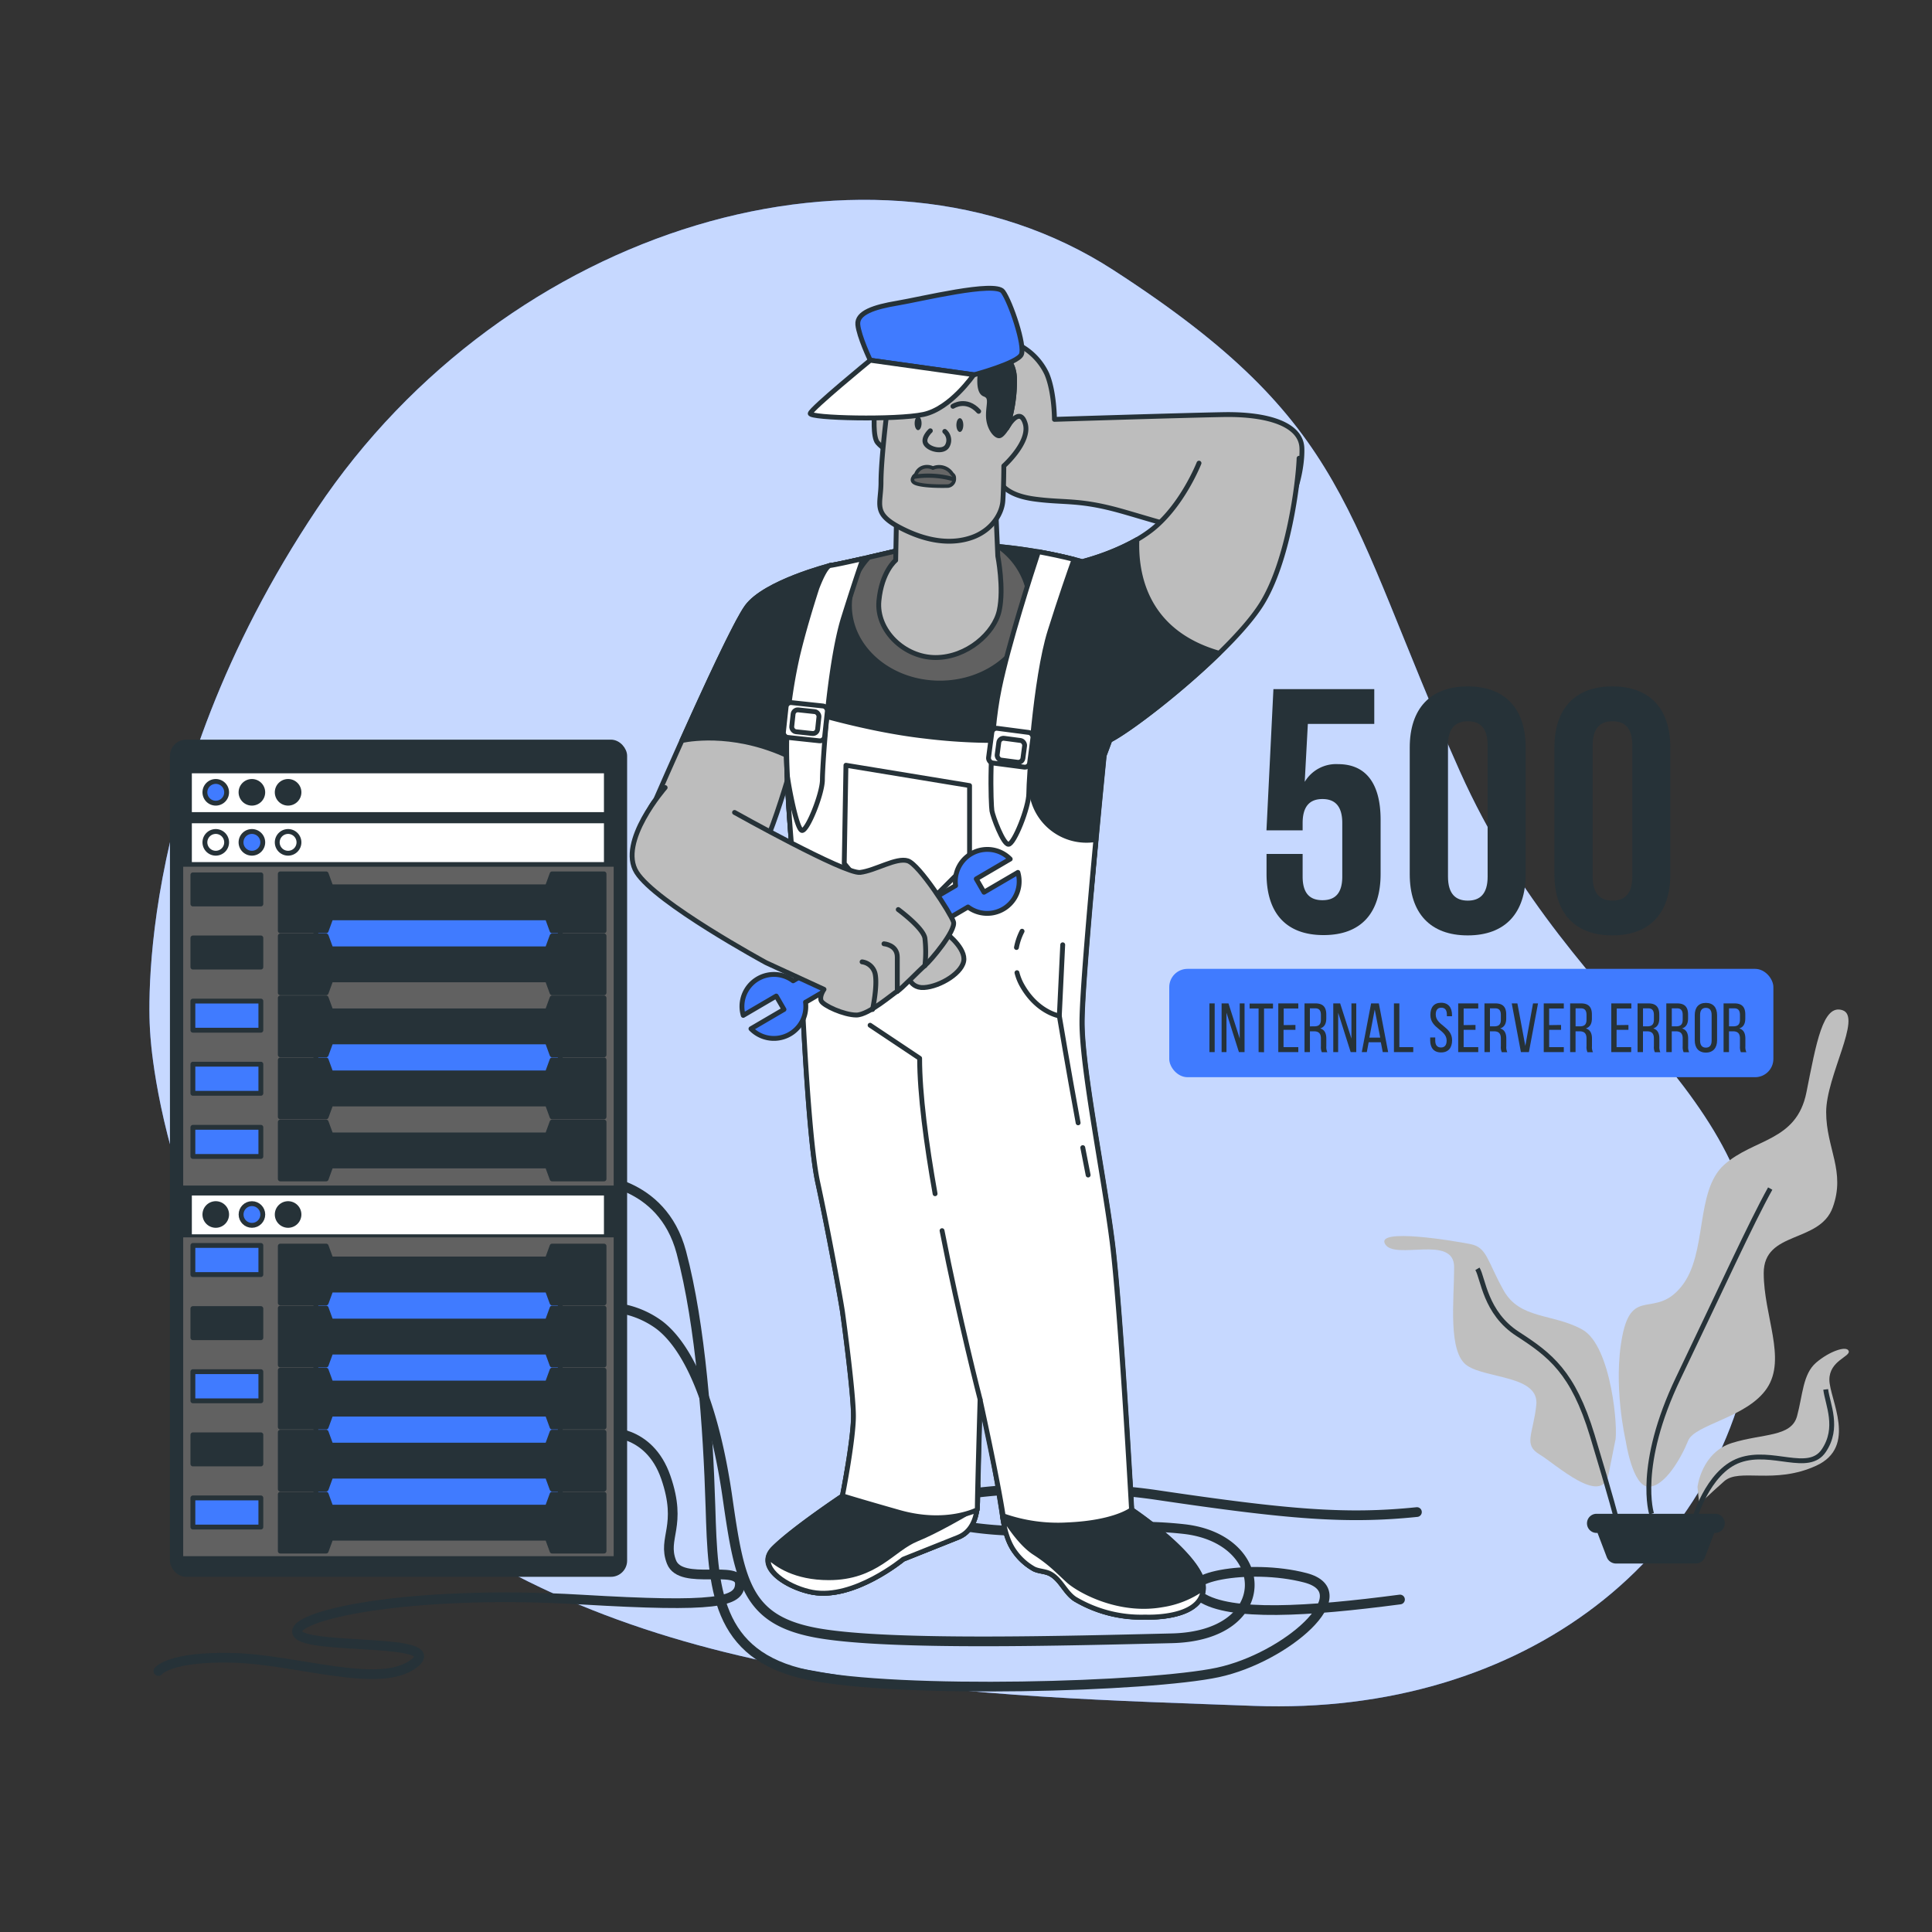 <svg xmlns="http://www.w3.org/2000/svg" viewBox="0 0 500 500"><rect x="0" y="0" width="500" height="500" fill="#333333" stroke="none"/><g id="freepik--background-simple--inject-20"><path d="M38.89,267.6s3.64,74.59,66.63,122.46,149.19,48.81,219,51.42,122.72-38.6,129.8-98.67-46.49-76-76.53-143.24S350,109.89,288.09,69.86,131,58.46,82,131.74,38.89,267.6,38.89,267.6Z" style="fill:#407BFF"></path><path d="M38.89,267.6s3.64,74.59,66.63,122.46,149.19,48.81,219,51.42,122.72-38.6,129.8-98.67-46.49-76-76.53-143.24S350,109.89,288.09,69.86,131,58.46,82,131.74,38.89,267.6,38.89,267.6Z" style="fill:#fff;opacity:0.7"></path></g><g id="freepik--Plants--inject-20"><path d="M420.73,372.86s-3.4-14.45-.85-27.21,8.5-4.25,15.31-12.76,3.4-24.66,11.05-31.47,18.71-5.95,21.26-18.71,4.26-23,9.36-21.26-4.25,17-4.25,26.37,5.1,15.3,1.7,24.66-17.86,5.95-17.86,17,5.95,22.11.85,29.77-18.71,9.35-20.41,13.6-6,11.91-10.21,11.91S420.73,372.86,420.73,372.86Z" style="fill:#bfbfbf"></path><path d="M418,373c.85-2.55-.85-24.66-8.5-28.91s-16.16-2.55-20.41-10.21-4.26-11.05-8.51-11.9-24.66-4.26-22.11,0,17.86-2.56,17.86,5.95-1.7,22.11,3.4,25.51,18.71,2.55,17.86,10.21-3.4,10.2.85,12.76,16.16,13.6,17.86,5.1Z" style="fill:#bfbfbf"></path><path d="M427.43,391.77s-4-12.39,6.93-35.17,18.82-40.11,23.77-49" style="fill:none;stroke:#263238;stroke-miterlimit:10;stroke-width:1.257px"></path><path d="M418.51,393.75s-1.48-5.95-6.44-22.29-10.89-20.8-19.31-26.25-8.91-14.36-10.4-16.84" style="fill:none;stroke:#263238;stroke-miterlimit:10;stroke-width:1.257px"></path><path d="M439.31,384.83s1-8.91,8.92-11.39,15.35-1.48,16.84-6.93,1.48-10.9,4.95-13.87,7.92-4.46,8.42-3-5,2.48-5,7.43,7.43,17.33-3.46,22.28-19.81.5-23.77,4-6.44,5.94-6.44,5.94Z" style="fill:#bfbfbf"></path><path d="M438.32,393.75s3.47-12.88,11.89-15.85S468,381.37,472,375.42s1-11.88.49-15.84" style="fill:none;stroke:#263238;stroke-miterlimit:10;stroke-width:1.257px"></path><path d="M443.89,391.77h-30.7a2.47,2.47,0,0,0-2.48,2.47h0a2.48,2.48,0,0,0,2.48,2.48h.25l2.39,6.27a2.57,2.57,0,0,0,2.4,1.65h20.63a2.58,2.58,0,0,0,2.4-1.65l2.39-6.27h.24a2.48,2.48,0,0,0,2.48-2.48h0A2.47,2.47,0,0,0,443.89,391.77Z" style="fill:#263238"></path></g><g id="freepik--Text--inject-20"><rect x="302.6" y="250.74" width="156.35" height="28.04" rx="4.73" style="fill:#407BFF"></rect><path d="M314.36,259.68v12.6H313v-12.6Z" style="fill:#263238"></path><path d="M317.41,272.28h-1.26v-12.6h1.78l2.91,9.11v-9.11h1.25v12.6h-1.46l-3.22-10.19Z" style="fill:#263238"></path><path d="M325.72,272.28V261H323.4v-1.28h6.05V261h-2.32v11.32Z" style="fill:#263238"></path><path d="M335.26,265.26v1.26h-3.08V271H336v1.28h-5.18v-12.6H336V261h-3.78v4.3Z" style="fill:#263238"></path><path d="M340.43,259.68c2,0,2.81,1,2.81,2.88v1c0,1.39-.49,2.25-1.57,2.6,1.15.34,1.58,1.28,1.58,2.63v2a3.07,3.07,0,0,0,.26,1.51h-1.43a3.33,3.33,0,0,1-.23-1.53v-2c0-1.42-.67-1.87-1.84-1.87h-1v5.38h-1.4v-12.6Zm-.36,5.94c1.11,0,1.78-.36,1.78-1.73v-1.21c0-1.13-.41-1.72-1.46-1.72H339v4.66Z" style="fill:#263238"></path><path d="M346.31,272.28h-1.26v-12.6h1.78l2.92,9.11v-9.11H351v12.6h-1.45l-3.23-10.19Z" style="fill:#263238"></path><path d="M354.21,269.74l-.48,2.54h-1.3l2.41-12.6h2l2.41,12.6h-1.4l-.49-2.54Zm.18-1.2h2.81l-1.42-7.28Z" style="fill:#263238"></path><path d="M360.75,272.28v-12.6h1.4V271h3.6v1.28Z" style="fill:#263238"></path><path d="M375.78,262.7V263h-1.33v-.41c0-1.13-.43-1.8-1.44-1.8s-1.44.67-1.44,1.78c0,2.83,4.23,3.1,4.23,6.64,0,1.91-.92,3.16-2.85,3.16s-2.82-1.25-2.82-3.16v-.71h1.31v.79c0,1.13.47,1.8,1.48,1.8s1.47-.67,1.47-1.8c0-2.81-4.21-3.08-4.21-6.63,0-1.94.9-3.15,2.79-3.15S375.78,260.79,375.78,262.7Z" style="fill:#263238"></path><path d="M381.86,265.26v1.26h-3.07V271h3.78v1.28h-5.19v-12.6h5.19V261h-3.78v4.3Z" style="fill:#263238"></path><path d="M387,259.68c2,0,2.81,1,2.81,2.88v1c0,1.39-.49,2.25-1.57,2.6,1.15.34,1.59,1.28,1.59,2.63v2a3.07,3.07,0,0,0,.25,1.51h-1.42a3.17,3.17,0,0,1-.24-1.53v-2c0-1.42-.66-1.87-1.83-1.87h-1v5.38h-1.41v-12.6Zm-.36,5.94c1.12,0,1.78-.36,1.78-1.73v-1.21c0-1.13-.41-1.72-1.46-1.72h-1.36v4.66Z" style="fill:#263238"></path><path d="M392.7,259.68l2.05,11,2-11h1.29l-2.36,12.6h-2.07l-2.37-12.6Z" style="fill:#263238"></path><path d="M404,265.26v1.26h-3.08V271h3.79v1.28h-5.19v-12.6h5.19V261h-3.79v4.3Z" style="fill:#263238"></path><path d="M409.17,259.68c2,0,2.81,1,2.81,2.88v1c0,1.39-.49,2.25-1.57,2.6,1.15.34,1.59,1.28,1.59,2.63v2a3.07,3.07,0,0,0,.25,1.51h-1.42a3.17,3.17,0,0,1-.24-1.53v-2c0-1.42-.67-1.87-1.84-1.87h-1v5.38h-1.4v-12.6Zm-.36,5.94c1.11,0,1.78-.36,1.78-1.73v-1.21c0-1.13-.41-1.72-1.46-1.72h-1.37v4.66Z" style="fill:#263238"></path><path d="M421.44,265.26v1.26h-3.07V271h3.78v1.28H417v-12.6h5.19V261h-3.78v4.3Z" style="fill:#263238"></path><path d="M426.61,259.68c2,0,2.81,1,2.81,2.88v1c0,1.39-.49,2.25-1.57,2.6,1.15.34,1.59,1.28,1.59,2.63v2a3.19,3.19,0,0,0,.25,1.51h-1.42a3.17,3.17,0,0,1-.24-1.53v-2c0-1.42-.66-1.87-1.83-1.87h-1v5.38H423.8v-12.6Zm-.36,5.94c1.12,0,1.78-.36,1.78-1.73v-1.21c0-1.13-.41-1.72-1.46-1.72h-1.36v4.66Z" style="fill:#263238"></path><path d="M434.06,259.68c2,0,2.81,1,2.81,2.88v1c0,1.39-.49,2.25-1.57,2.6,1.16.34,1.59,1.28,1.59,2.63v2a3.19,3.19,0,0,0,.25,1.51h-1.42a3.3,3.3,0,0,1-.24-1.53v-2c0-1.42-.66-1.87-1.83-1.87h-1v5.38h-1.41v-12.6Zm-.36,5.94c1.12,0,1.78-.36,1.78-1.73v-1.21c0-1.13-.41-1.72-1.45-1.72h-1.37v4.66Z" style="fill:#263238"></path><path d="M438.6,262.72c0-1.93.95-3.17,2.88-3.17s2.9,1.24,2.9,3.17v6.52c0,1.91-1,3.17-2.9,3.17s-2.88-1.26-2.88-3.17Zm1.38,6.59c0,1.15.49,1.82,1.5,1.82s1.49-.67,1.49-1.82v-6.66c0-1.14-.47-1.82-1.49-1.82s-1.5.68-1.5,1.82Z" style="fill:#263238"></path><path d="M448.88,259.68c2,0,2.8,1,2.8,2.88v1c0,1.39-.48,2.25-1.56,2.6,1.15.34,1.58,1.28,1.58,2.63v2a3.07,3.07,0,0,0,.26,1.51h-1.43a3.33,3.33,0,0,1-.23-1.53v-2c0-1.42-.67-1.87-1.84-1.87h-1v5.38h-1.4v-12.6Zm-.36,5.94c1.11,0,1.78-.36,1.78-1.73v-1.21c0-1.13-.42-1.72-1.46-1.72h-1.37v4.66Z" style="fill:#263238"></path><path d="M337.12,221v5.85c0,4.5,2,6.12,5.13,6.12s5.13-1.62,5.13-6.12V213c0-4.5-2-6.21-5.13-6.21s-5.13,1.71-5.13,6.21v1.89h-9.36l1.8-36.54h26.1v9H338.47l-.81,15a9.44,9.44,0,0,1,8.64-4.59c7.29,0,11,5.13,11,14.4v14c0,10.08-5,15.84-14.76,15.84s-14.76-5.76-14.76-15.84V221Z" style="fill:#263238"></path><path d="M364.84,193.48c0-10.08,5.31-15.84,15-15.84s15,5.76,15,15.84v32.76c0,10.08-5.31,15.84-15,15.84s-15-5.76-15-15.84Zm9.9,33.39c0,4.5,2,6.21,5.13,6.21s5.13-1.71,5.13-6.21v-34c0-4.5-2-6.21-5.13-6.21s-5.13,1.71-5.13,6.21Z" style="fill:#263238"></path><path d="M402.28,193.48c0-10.08,5.31-15.84,15-15.84s15,5.76,15,15.84v32.76c0,10.08-5.31,15.84-15,15.84s-15-5.76-15-15.84Zm9.9,33.39c0,4.5,2,6.21,5.13,6.21s5.13-1.71,5.13-6.21v-34c0-4.5-2-6.21-5.13-6.21s-5.13,1.71-5.13,6.21Z" style="fill:#263238"></path></g><g id="freepik--Server--inject-20"><path d="M153,338.54a23.83,23.83,0,0,1,17.68,4.4c8.17,6.28,14.38,22.25,17.59,44.61s5,32,23.87,35.18,64.09,1.89,91.1,1.26,25.76-25.76,3.15-28.27-38.27,3.52-61.86-1.7,21-12.13,54.94-7.1,49,6.28,67.23,4.4" style="fill:none;stroke:#263238;stroke-linecap:round;stroke-linejoin:round;stroke-width:2.513px"></path><path d="M153,305.1s18.31.14,23.33,19,6.91,45.24,7.54,66,1.26,38.33,25.13,43.35,88.59,3.14,106.18-.63,37.07-20.73,22.62-24.5-34.56,0-27,5,27.65,3.77,51.52.63" style="fill:none;stroke:#263238;stroke-linecap:round;stroke-linejoin:round;stroke-width:2.513px"></path><path d="M156.76,370.69s11.19-1,15.56,11.67-1,15.56,1.46,21.88,17.78.42,17.71,5.66c-.07,4.78-6.13,6.13-41.05,4.07-45.66-2.69-75.87,4.38-73.44,8.76s38.91,1,30.15,7.78-30.15-1-46.69-1.46S41,432.45,41,432.45" style="fill:none;stroke:#263238;stroke-linecap:round;stroke-linejoin:round;stroke-width:2.513px"></path><rect x="44.61" y="192.05" width="117.06" height="215.4" rx="3.56" style="fill:#263238;stroke:#263238;stroke-linecap:round;stroke-linejoin:round;stroke-width:1.257px"></rect><rect x="47.41" y="224.31" width="111.41" height="82.51" style="fill:#616161"></rect><rect x="47.41" y="320.23" width="111.41" height="82.51" style="fill:#616161"></rect><rect x="81.75" y="330.28" width="63.25" height="64.5" style="fill:#407BFF;stroke:#263238;stroke-linecap:round;stroke-linejoin:round;stroke-width:1.257px"></rect><rect x="81.75" y="233.53" width="63.25" height="15.92" style="fill:#407BFF;stroke:#263238;stroke-linecap:round;stroke-linejoin:round;stroke-width:1.257px"></rect><rect x="81.75" y="264.1" width="63.25" height="15.92" style="fill:#407BFF;stroke:#263238;stroke-linecap:round;stroke-linejoin:round;stroke-width:1.257px"></rect><polygon points="142.88 226.16 141.66 229.51 85.63 229.51 84.41 226.16 72.54 226.16 72.54 240.88 84.41 240.88 85.63 237.53 141.66 237.53 142.88 240.88 156.32 240.88 156.32 226.16 142.88 226.16" style="fill:#263238;stroke:#263238;stroke-linecap:round;stroke-linejoin:round;stroke-width:1.257px"></polygon><polygon points="142.88 242.22 141.66 245.56 85.63 245.56 84.41 242.22 72.54 242.22 72.54 256.93 84.41 256.93 85.63 253.59 141.66 253.59 142.88 256.93 156.32 256.93 156.32 242.22 142.88 242.22" style="fill:#263238;stroke:#263238;stroke-linecap:round;stroke-linejoin:round;stroke-width:1.257px"></polygon><polygon points="142.88 258.27 141.66 261.62 85.63 261.62 84.41 258.27 72.54 258.27 72.54 272.99 84.41 272.99 85.63 269.64 141.66 269.64 142.88 272.99 156.32 272.99 156.32 258.27 142.88 258.27" style="fill:#263238;stroke:#263238;stroke-linecap:round;stroke-linejoin:round;stroke-width:1.257px"></polygon><polygon points="142.88 274.32 141.66 277.67 85.63 277.67 84.41 274.32 72.54 274.32 72.54 289.04 84.41 289.04 85.63 285.7 141.66 285.7 142.88 289.04 156.32 289.04 156.32 274.32 142.88 274.32" style="fill:#263238;stroke:#263238;stroke-linecap:round;stroke-linejoin:round;stroke-width:1.257px"></polygon><polygon points="142.88 290.38 141.66 293.72 85.63 293.72 84.41 290.38 72.54 290.38 72.54 305.1 84.41 305.1 85.63 301.75 141.66 301.75 142.88 305.1 156.32 305.1 156.32 290.38 142.88 290.38" style="fill:#263238;stroke:#263238;stroke-linecap:round;stroke-linejoin:round;stroke-width:1.257px"></polygon><polygon points="142.88 322.49 141.66 325.83 85.63 325.83 84.41 322.49 72.54 322.49 72.54 337.2 84.41 337.2 85.63 333.86 141.66 333.86 142.88 337.2 156.32 337.2 156.32 322.49 142.88 322.49" style="fill:#263238;stroke:#263238;stroke-linecap:round;stroke-linejoin:round;stroke-width:1.257px"></polygon><polygon points="142.88 338.54 141.66 341.89 85.63 341.89 84.41 338.54 72.54 338.54 72.54 353.26 84.41 353.26 85.63 349.92 141.66 349.92 142.88 353.26 156.32 353.26 156.32 338.54 142.88 338.54" style="fill:#263238;stroke:#263238;stroke-linecap:round;stroke-linejoin:round;stroke-width:1.257px"></polygon><polygon points="142.88 354.6 141.66 357.94 85.63 357.94 84.41 354.6 72.54 354.6 72.54 369.31 84.41 369.31 85.63 365.97 141.66 365.97 142.88 369.31 156.32 369.31 156.32 354.6 142.88 354.6" style="fill:#263238;stroke:#263238;stroke-linecap:round;stroke-linejoin:round;stroke-width:1.257px"></polygon><polygon points="142.88 370.65 141.66 374 85.63 374 84.41 370.65 72.54 370.65 72.54 385.37 84.41 385.37 85.63 382.02 141.66 382.02 142.88 385.37 156.32 385.37 156.32 370.65 142.88 370.65" style="fill:#263238;stroke:#263238;stroke-linecap:round;stroke-linejoin:round;stroke-width:1.257px"></polygon><polygon points="142.88 386.71 141.66 390.05 85.63 390.05 84.41 386.71 72.54 386.71 72.54 401.42 84.41 401.42 85.63 398.08 141.66 398.08 142.88 401.42 156.32 401.42 156.32 386.71 142.88 386.71" style="fill:#263238;stroke:#263238;stroke-linecap:round;stroke-linejoin:round;stroke-width:1.257px"></polygon><rect x="49.65" y="309.39" width="106.65" height="10.05" style="fill:#fff"></rect><path d="M58.65,314.31a2.81,2.81,0,1,0-2.81,2.81A2.81,2.81,0,0,0,58.65,314.31Z" style="fill:#263238;stroke:#263238;stroke-linecap:round;stroke-linejoin:round;stroke-width:1.257px"></path><circle cx="65.2" cy="314.31" r="2.81" style="fill:#407BFF;stroke:#263238;stroke-linecap:round;stroke-linejoin:round;stroke-width:1.257px"></circle><path d="M77.37,314.31a2.81,2.81,0,1,0-2.81,2.81A2.81,2.81,0,0,0,77.37,314.31Z" style="fill:#263238;stroke:#263238;stroke-linecap:round;stroke-linejoin:round;stroke-width:1.257px"></path><rect x="49.65" y="213.06" width="106.65" height="10.05" style="fill:#fff"></rect><path d="M58.65,218a2.81,2.81,0,1,0-2.81,2.81A2.81,2.81,0,0,0,58.65,218Z" style="fill:#fff;stroke:#263238;stroke-linecap:round;stroke-linejoin:round;stroke-width:1.257px"></path><path d="M68,218a2.81,2.81,0,1,0-2.81,2.81A2.81,2.81,0,0,0,68,218Z" style="fill:#407BFF;stroke:#263238;stroke-linecap:round;stroke-linejoin:round;stroke-width:1.257px"></path><path d="M77.37,218a2.81,2.81,0,1,0-2.81,2.81A2.81,2.81,0,0,0,77.37,218Z" style="fill:#fff;stroke:#263238;stroke-linecap:round;stroke-linejoin:round;stroke-width:1.257px"></path><rect x="49.65" y="200.13" width="106.65" height="10.05" style="fill:#fff"></rect><path d="M58.65,205.05a2.81,2.81,0,1,0-2.81,2.81A2.81,2.81,0,0,0,58.65,205.05Z" style="fill:#407BFF;stroke:#263238;stroke-linecap:round;stroke-linejoin:round;stroke-width:1.257px"></path><path d="M68,205.05a2.81,2.81,0,1,0-2.81,2.81A2.81,2.81,0,0,0,68,205.05Z" style="fill:#263238;stroke:#263238;stroke-linecap:round;stroke-linejoin:round;stroke-width:1.257px"></path><path d="M77.37,205.05a2.81,2.81,0,1,0-2.81,2.81A2.81,2.81,0,0,0,77.37,205.05Z" style="fill:#263238;stroke:#263238;stroke-linecap:round;stroke-linejoin:round;stroke-width:1.257px"></path><rect x="49.92" y="226.41" width="17.59" height="7.54" style="fill:#263238;stroke:#263238;stroke-linecap:round;stroke-linejoin:round;stroke-width:1.257px"></rect><rect x="49.92" y="242.74" width="17.59" height="7.54" style="fill:#263238;stroke:#263238;stroke-linecap:round;stroke-linejoin:round;stroke-width:1.257px"></rect><rect x="49.92" y="259.08" width="17.59" height="7.54" style="fill:#407BFF;stroke:#263238;stroke-linecap:round;stroke-linejoin:round;stroke-width:1.257px"></rect><rect x="49.92" y="275.41" width="17.59" height="7.54" style="fill:#407BFF;stroke:#263238;stroke-linecap:round;stroke-linejoin:round;stroke-width:1.257px"></rect><rect x="49.92" y="291.75" width="17.59" height="7.54" style="fill:#407BFF;stroke:#263238;stroke-linecap:round;stroke-linejoin:round;stroke-width:1.257px"></rect><rect x="49.92" y="322.32" width="17.59" height="7.54" style="fill:#407BFF;stroke:#263238;stroke-linecap:round;stroke-linejoin:round;stroke-width:1.257px"></rect><rect x="49.92" y="338.66" width="17.59" height="7.54" style="fill:#263238;stroke:#263238;stroke-linecap:round;stroke-linejoin:round;stroke-width:1.257px"></rect><rect x="49.92" y="354.99" width="17.59" height="7.54" style="fill:#407BFF;stroke:#263238;stroke-linecap:round;stroke-linejoin:round;stroke-width:1.257px"></rect><rect x="49.92" y="371.33" width="17.59" height="7.54" style="fill:#263238;stroke:#263238;stroke-linecap:round;stroke-linejoin:round;stroke-width:1.257px"></rect><rect x="49.92" y="387.66" width="17.59" height="7.54" style="fill:#407BFF;stroke:#263238;stroke-linecap:round;stroke-linejoin:round;stroke-width:1.257px"></rect></g><g id="freepik--Character--inject-20"><path d="M214.84,146.36s-16.86,4.29-21.54,10.7-23.65,50-23.65,50-6.15,6.9.5,13.55,19.95,9.11,24.88,3.2,12.06-33.75,13.05-36.95,8.37-30.3,9.11-31.77S218.64,147.24,214.84,146.36Z" style="fill:#bdbdbd;stroke:#263238;stroke-linecap:round;stroke-linejoin:round;stroke-width:1.257px"></path><path d="M214.84,146.36s-16.86,4.29-21.54,10.7c-2.83,3.87-10.89,21.37-16.82,34.58,2.88-.58,14.88-2.36,28.93,4.72,1.35-4.72,2.35-8.45,2.67-9.5,1-3.2,8.37-30.3,9.11-31.77S218.64,147.24,214.84,146.36Z" style="fill:#263238;stroke:#263238;stroke-linecap:round;stroke-linejoin:round;stroke-width:1.257px"></path><path d="M264.24,89.57a16.14,16.14,0,0,1,6.65,7.14c2,4.68,2,11.82,2,11.82s31.53-1,43.6-1.23,20.2,2.71,20.44,8.62-2.46,17.49-9.11,21.92-27.34-2.71-37.93-5.66-14.29-2-21.92-3-9.86-3.94-11.09-8.62,1.23-13.55,1.23-20.69S257.1,88.09,264.24,89.57Z" style="fill:#bdbdbd;stroke:#263238;stroke-linecap:round;stroke-linejoin:round;stroke-width:1.257px"></path><path d="M310.3,119.86s-4.43,11.33-12.56,17.49c-5.83,4.42-13.7,6.94-17.67,8-14.21-4-34.27-5.88-46-3.28,0,0-16.38,3.92-19.23,4.28s-9.62,23.15-11.05,38.82,3.21,54.5,3.21,57.35,1.78,50.23,4.63,63.41,6.06,31,6.41,33.48,2.85,21,2.85,27.07S218,387.15,218,387.15s-12.82,8.55-17.81,13.53,3.67,10.24,10,11.4c10.74,2,23.5-8.55,23.5-8.55L248,397.84c3.79-1.52,4.91-5.59,5-9.24l.66-26.38q3.36,14,5.52,28.29c.58,3.9,1.18,8,3.53,11.15a15.18,15.18,0,0,0,4.94,4.39c1.42.66,2.93.52,4.36,1.34,2.63,1.52,3.71,4.8,6.26,6.45a33.51,33.51,0,0,0,18.17,4.65s14.24.72,15-7.12-18.53-20.66-18.53-20.66-2.85-52-5-69.1-7.84-44.88-7.84-57,5.7-69.11,5.7-69.11.58-1.5,1.47-3.94l.94-.52c8.13-4.68,30.79-22.91,38.18-34.49,7.08-11.08,9.64-31.87,9.84-37.95" style="fill:#bdbdbd;stroke:#263238;stroke-linecap:round;stroke-linejoin:round;stroke-width:1.257px"></path><path d="M311.37,411.37c.71-7.84-18.53-20.66-18.53-20.66s-.22-4-.58-10.15a143.77,143.77,0,0,1-34.08,4q.51,3,1,6c.58,3.9,1.18,8,3.53,11.15a15.18,15.18,0,0,0,4.94,4.39c1.42.66,2.93.52,4.36,1.34,2.63,1.52,3.71,4.8,6.26,6.45a33.51,33.51,0,0,0,18.17,4.65S310.65,419.21,311.37,411.37Z" style="fill:#263238;stroke:#263238;stroke-linecap:round;stroke-linejoin:round;stroke-width:1.257px"></path><path d="M248,397.84c3.79-1.52,4.91-5.59,5-9.24,0-1.38.07-2.76.1-4.14a157.47,157.47,0,0,1-33.69-4.82c-.68,4.16-1.34,7.51-1.34,7.51s-12.82,8.55-17.81,13.53,3.67,10.24,10,11.4c10.74,2,23.5-8.55,23.5-8.55Z" style="fill:#263238;stroke:#263238;stroke-linecap:round;stroke-linejoin:round;stroke-width:1.257px"></path><path d="M311.37,411.37c0-.11,0-.23,0-.35a24.49,24.49,0,0,1-10.61,4.3c-11.26,2-21.52-3.75-24.27-6.25s-4.5-4.51-8.76-7.26-8.11-9.52-8.11-9.52l-.16.25c.53,3.25,1.27,6.5,3.22,9.12a15.18,15.18,0,0,0,4.94,4.39c1.42.66,2.93.52,4.36,1.34,2.63,1.52,3.71,4.8,6.26,6.45a33.51,33.51,0,0,0,18.17,4.65S310.65,419.21,311.37,411.37Z" style="fill:#fff;stroke:#263238;stroke-linecap:round;stroke-linejoin:round;stroke-width:1.257px"></path><path d="M248,397.84c3.31-1.33,4.58-4.59,4.92-7.82-3.28,2-10.86,6.37-15.67,8.29-6.25,2.5-10.51,10-22.76,10-8.74,0-13.53-3.42-15.56-5.39-1.08,4.22,6,8.17,11.32,9.16,10.74,2,23.5-8.55,23.5-8.55Z" style="fill:#fff;stroke:#263238;stroke-linecap:round;stroke-linejoin:round;stroke-width:1.257px"></path><path d="M294.23,139.67a61.36,61.36,0,0,1-14.16,5.69c-14.21-4-34.27-5.88-46-3.28,0,0-16.38,3.92-19.23,4.28s-9.62,23.15-11.05,38.82c-.88,9.68.55,28.16,1.77,41.57,29.69,10.88,61.35,7.15,76.83,4.19,1.56-17.76,3.33-35.43,3.33-35.43s.58-1.5,1.47-3.94l.94-.52c5.53-3.18,17.75-12.61,27.34-22C296.22,163.5,293.89,148.32,294.23,139.67Z" style="fill:#263238;stroke:#263238;stroke-linecap:round;stroke-linejoin:round;stroke-width:1.257px"></path><path d="M266.63,156.66a19,19,0,0,0-8.1-15.19c-9.1-.88-18-.82-24.46.61,0,0-4.53,1.09-9.24,2.16a18.35,18.35,0,0,0-5,12.42c0,11.11,10.48,20.12,23.4,20.12S266.63,167.77,266.63,156.66Z" style="fill:#616161;stroke:#263238;stroke-linecap:round;stroke-linejoin:round;stroke-width:1.257px"></path><path d="M259.62,392.29a42.6,42.6,0,0,0,16.66,2.34c12.29-.53,16.56-3.92,16.56-3.92s-2.85-52-5-69.1-7.84-44.88-7.84-57c0-7.14,2-29.87,3.61-47.33l-.77.09a14.35,14.35,0,0,1-16-14.68l.34-11.37a148.24,148.24,0,0,1-27.79-.8c-16.56-1.87-33.66-7.48-33.66-7.48l-1.8.55c0,.53-.11,1.06-.16,1.58-1.42,15.68,3.21,54.5,3.21,57.35s1.78,50.23,4.63,63.41,6.06,31,6.41,33.48,2.85,21,2.85,27.07-2.74,20.12-2.84,20.64c2.14.66,6.62,2,14.69,4.29,12.28,3.48,20.21-.71,20.21-.71,0-4.27.71-28.49.71-28.49S258.16,382.71,259.62,392.29Z" style="fill:#fff;stroke:#263238;stroke-linecap:round;stroke-linejoin:round;stroke-width:1.257px"></path><polygon points="218.93 198.05 250.92 203.31 250.92 223.03 232.95 241.01 218.49 223.47 218.93 198.05" style="fill:none;stroke:#263238;stroke-linecap:round;stroke-linejoin:round;stroke-width:1.257px"></polygon><path d="M242,308.94c-2.31-13-4-25.84-4-35.06l-12.82-8.55" style="fill:none;stroke:#263238;stroke-linecap:round;stroke-linejoin:round;stroke-width:1.257px"></path><path d="M253.66,362.22s-5.4-20.87-9.86-43.73" style="fill:none;stroke:#263238;stroke-linecap:round;stroke-linejoin:round;stroke-width:1.257px"></path><path d="M263.19,251.73a13.31,13.31,0,0,0,1.32,3.3c3.95,7,9.64,7.89,9.64,7.89l.88-18.41" style="fill:none;stroke:#263238;stroke-linecap:round;stroke-linejoin:round;stroke-width:1.257px"></path><path d="M264.51,241a15.67,15.67,0,0,0-1.45,4.21" style="fill:none;stroke:#263238;stroke-linecap:round;stroke-linejoin:round;stroke-width:1.257px"></path><path d="M280.22,297c.46,2.43.93,4.82,1.39,7.1" style="fill:none;stroke:#263238;stroke-linecap:round;stroke-linejoin:round;stroke-width:1.257px"></path><path d="M274.15,262.92s2.26,13.51,4.87,27.67" style="fill:none;stroke:#263238;stroke-linecap:round;stroke-linejoin:round;stroke-width:1.257px"></path><path d="M232,134.5,231.8,145s-3.62,2.9-4.34,10.5,6.52,14.67,14.66,14.67,15.21-6.34,16.48-12.13-.37-14.12-.37-14.12l-.54-12.67s-8,5.06-15.57,3.62-9.77-4.17-9.77-4.17Z" style="fill:#bdbdbd;stroke:#263238;stroke-linecap:round;stroke-linejoin:round;stroke-width:1.257px"></path><path d="M226.31,107.1s-.49,6,.81,7.47,3.09,2.6,3.42,1.3.48-8.12.81-9.58S226.47,103,226.31,107.1Z" style="fill:#bdbdbd;stroke:#263238;stroke-linecap:round;stroke-linejoin:round;stroke-width:1.257px"></path><path d="M229.49,107S228,119,228,124.81s-2.25,8,5,11.78,13.53,4.26,18.54,2.5,7.77-6,8-9.52.25-9,.25-9,7-6.26,5.52-11-4.76,1.25-4.76,1.25a38.69,38.69,0,0,0,2-12.78c-.25-6.52-5.26-7.27-7.27-7.27S241,87,235.25,90.72,229.49,107,229.49,107Z" style="fill:#bdbdbd;stroke:#263238;stroke-linecap:round;stroke-linejoin:round;stroke-width:1.257px"></path><path d="M260.57,110.77a38.69,38.69,0,0,0,2-12.78c-.25-6.52-5.26-7.27-7.27-7.27h-.13c-1.06,1.78-2.37,4.52-2.37,4.52l1,.5s-1,5.52,1,6.27,1,2.5,1,5.51,1.76,5.26,2.76,5.26c.79,0,2-2,2.54-2.87C260.77,110.39,260.57,110.77,260.57,110.77Z" style="fill:#263238;stroke:#263238;stroke-linecap:round;stroke-linejoin:round;stroke-width:1.257px"></path><path d="M240.77,111.49s-2.11,1.94-1.14,3.41,4.55,2.27,5.53.48a3,3,0,0,0-.65-3.73" style="fill:none;stroke:#263238;stroke-linecap:round;stroke-linejoin:round;stroke-width:1.257px"></path><path d="M238.5,109.54c0,1-.4,1.78-.9,1.78s-.89-.8-.89-1.78.4-1.79.89-1.79S238.5,108.55,238.5,109.54Z" style="fill:#263238"></path><path d="M249.3,110c0,1-.4,1.79-.89,1.79s-.9-.8-.9-1.79.4-1.78.9-1.78S249.3,109,249.3,110Z" style="fill:#263238"></path><path d="M246.62,105.15s3.41-2.28,6.66,1.3" style="fill:none;stroke:#263238;stroke-linecap:round;stroke-linejoin:round;stroke-width:1.257px"></path><path d="M241.44,121.14a3.39,3.39,0,0,0-2.78-.12,2.87,2.87,0,0,0-1.62,1.74s-2.08,1.67.11,2.4,7,.68,8.21.63a1.87,1.87,0,0,0,1.6-2.07,1.12,1.12,0,0,0-.51-1A4,4,0,0,0,241.44,121.14Z" style="fill:#666;stroke:#263238;stroke-linecap:round;stroke-linejoin:round;stroke-width:0.923px"></path><path d="M236.57,123.39a23.55,23.55,0,0,1,10.09.6" style="fill:none;stroke:#263238;stroke-linecap:round;stroke-linejoin:round;stroke-width:1.073px"></path><path d="M225.23,93.23,252.05,97s11.27-3,12.28-5.26-2.76-13.53-4.77-16.29-21.3,2-27.32,3S221.72,80.94,222,84,225.23,93.23,225.23,93.23Z" style="fill:#407BFF;stroke:#263238;stroke-linecap:round;stroke-linejoin:round;stroke-width:1.257px"></path><path d="M225.23,93.23S209.94,105.76,209.69,107s22.3,1.75,29.32.25,13-10.28,13-10.28Z" style="fill:#fff;stroke:#263238;stroke-linecap:round;stroke-linejoin:round;stroke-width:1.257px"></path><path d="M208.52,259.36l42-24.63a8.28,8.28,0,0,0,12.91-8.95l-8.77,5.13-2-3.45,8.78-5.14a8.28,8.28,0,0,0-14.13,6.88l-42.05,24.63a8.28,8.28,0,0,0-12.91,8.95l8.54-5,2,3.46-8.54,5a8.27,8.27,0,0,0,14.12-6.88Z" style="fill:#407BFF;stroke:#263238;stroke-linecap:round;stroke-linejoin:round;stroke-width:1.257px"></path><path d="M244.29,241.05s5.17,3.7,5.17,7.14-6.16,7.15-10.34,7.39-4.93-4.43-4.19-6.89S244.29,241.05,244.29,241.05Z" style="fill:#bdbdbd;stroke:#263238;stroke-linecap:round;stroke-linejoin:round;stroke-width:1.257px"></path><path d="M190.1,210.26s28.57,16,32.51,15.52,9.36-3.94,12.32-3,11.08,13.55,11.82,15.77-5.91,10.1-7.39,11.33-6.16,6.16-7.14,6.65-7.39,6.16-10.59,6.16-8.62-2.47-9.12-3.7.74-2.95.74-2.95l-15-6.9s-28.58-15.52-33.5-23.4,7.39-21.92,7.39-21.92" style="fill:#bdbdbd;stroke:#263238;stroke-linecap:round;stroke-linejoin:round;stroke-width:1.257px"></path><path d="M223.11,248.93a4,4,0,0,1,3.44,3.45c.5,3.2-.74,8.87-.74,8.87" style="fill:none;stroke:#263238;stroke-linecap:round;stroke-linejoin:round;stroke-width:1.257px"></path><path d="M228.77,244.25s3.45.25,3.45,3.45v8.87" style="fill:none;stroke:#263238;stroke-linecap:round;stroke-linejoin:round;stroke-width:1.257px"></path><path d="M232.47,235.39s6.4,4.68,6.89,7.39a31.36,31.36,0,0,1,0,7.14" style="fill:none;stroke:#263238;stroke-linecap:round;stroke-linejoin:round;stroke-width:1.257px"></path><path d="M261,218.5c1.44,0,5.25-9.54,5.25-13.12s1.67-29.81,5.49-42c2.74-8.73,5.1-15.47,6.22-18.6-2.91-.74-6-1.4-9.22-2-1.91,5.79-7.74,23.86-10.12,35.35-2.86,13.83-2.15,30.29-1.91,31.72S259.59,218.5,261,218.5Z" style="fill:#fff;stroke:#263238;stroke-linecap:round;stroke-linejoin:round;stroke-width:1.257px"></path><rect x="256.25" y="189.64" width="10.73" height="9.06" rx="1.23" transform="matrix(0.99, 0.13, -0.13, 0.99, 27.82, -32.73)" style="fill:#fff;stroke:#263238;stroke-linecap:round;stroke-linejoin:round;stroke-width:1.257px"></rect><rect x="258.25" y="191.33" width="6.73" height="5.69" rx="1.23" transform="translate(27.82 -32.73) rotate(7.56)" style="fill:#fff;stroke:#263238;stroke-linecap:round;stroke-linejoin:round;stroke-width:1.257px"></rect><path d="M207.59,214.92c1.44,0,5.25-9.54,5.25-13.12s1.67-29.81,5.49-42c2.42-7.72,4.07-12.65,5-15.22-3.73.84-7.27,1.61-8.45,1.76-.88.11-2.12,2.34-3.47,5.82-1.58,4.9-3.51,11.27-5,17.48a128.67,128.67,0,0,0-2.55,15.52,132,132,0,0,0-.07,15.73q0,.27.06.42C204,202.76,206.16,214.92,207.59,214.92Z" style="fill:#fff;stroke:#263238;stroke-linecap:round;stroke-linejoin:round;stroke-width:1.257px"></path><rect x="203.06" y="182.25" width="10.73" height="9.06" rx="1.23" transform="translate(21 -21.06) rotate(6.09)" style="fill:#fff;stroke:#263238;stroke-linecap:round;stroke-linejoin:round;stroke-width:1.257px"></rect><rect x="205.06" y="183.93" width="6.73" height="5.69" rx="1.23" transform="translate(20.99 -21.06) rotate(6.09)" style="fill:#fff;stroke:#263238;stroke-linecap:round;stroke-linejoin:round;stroke-width:1.257px"></rect></g></svg>